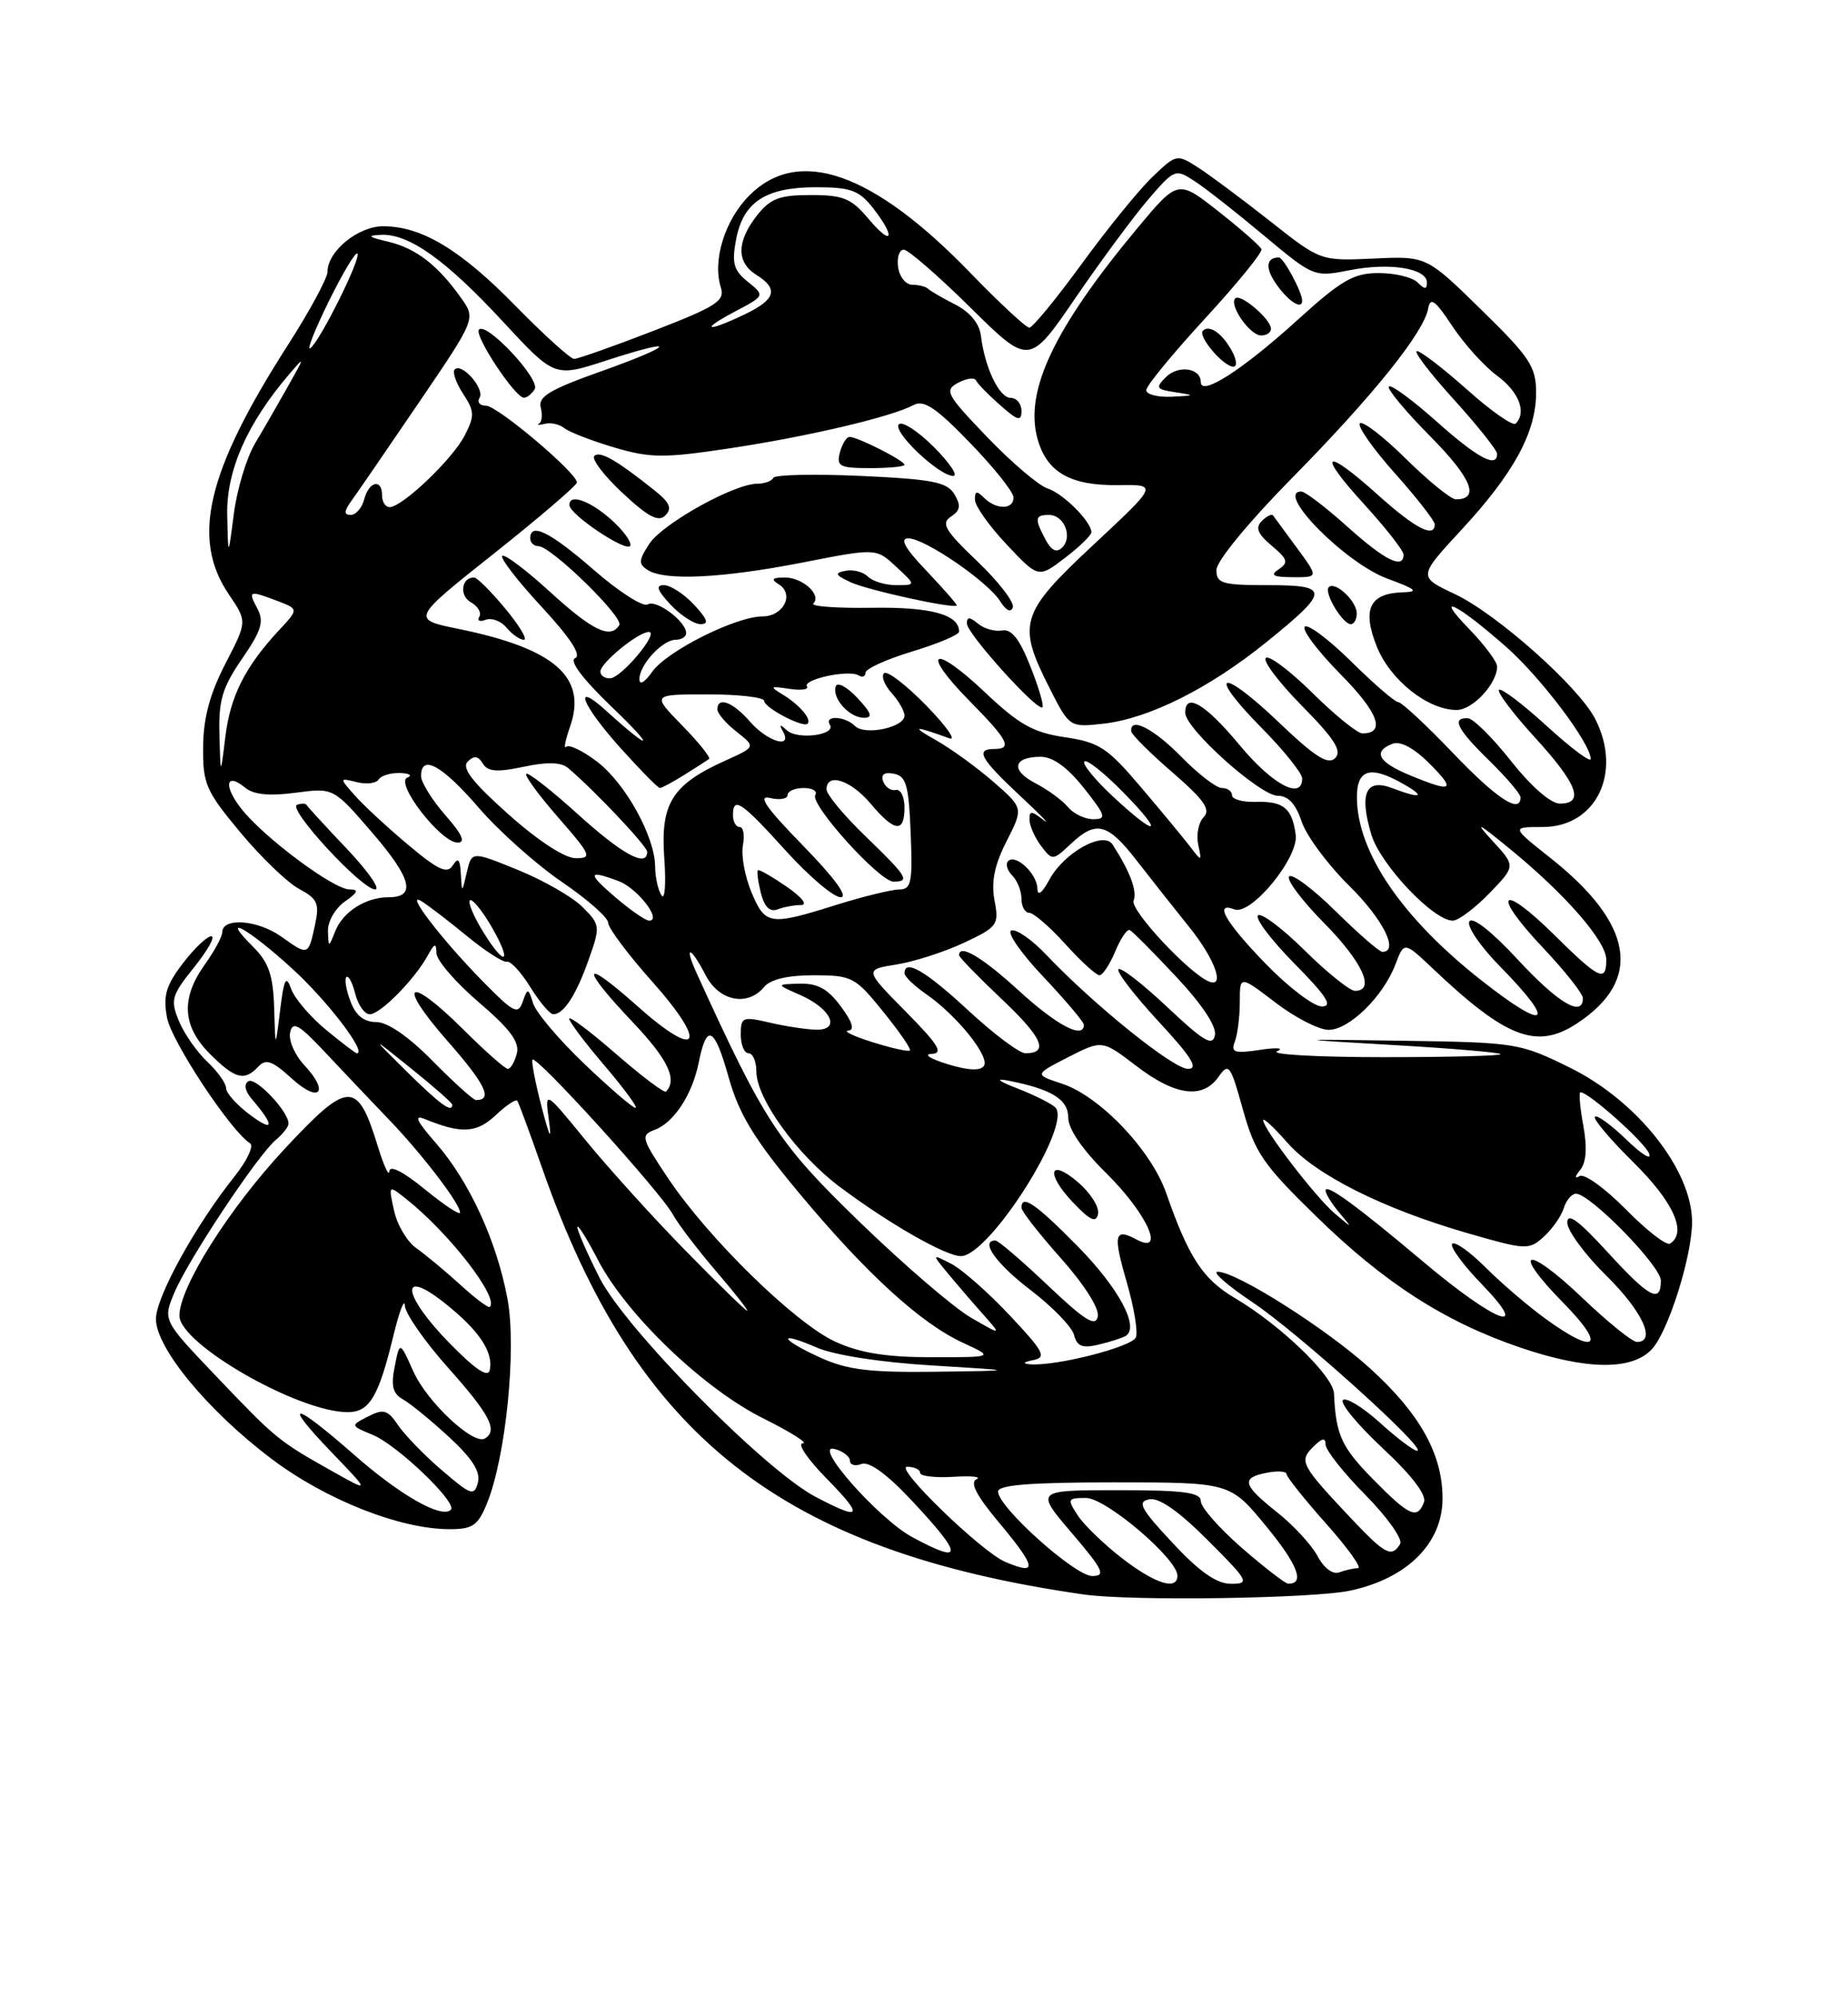 <?xml version="1.0" encoding="UTF-8" standalone="no"?>
<!DOCTYPE svg PUBLIC "-//W3C//DTD SVG 1.1//EN" "http://www.w3.org/Graphics/SVG/1.1/DTD/svg11.dtd" >
<svg xmlns="http://www.w3.org/2000/svg" xmlns:xlink="http://www.w3.org/1999/xlink" version="1.1" viewBox="0 0 237 256">
 <g >
 <path fill="currentColor"
d=" M 173.18 203.87 C 180.49 202.30 185.00 197.80 185.00 192.06 C 185.00 186.39 182.12 181.22 175.72 175.40 C 170.13 170.32 158.58 163.00 156.16 163.00 C 155.40 163.00 157.41 164.76 160.64 166.92 C 166.48 170.82 183.17 185.86 181.75 185.95 C 181.34 185.98 179.19 184.36 176.98 182.36 C 174.76 180.36 172.62 179.05 172.22 179.45 C 171.83 179.86 174.13 182.64 177.34 185.64 C 181.03 189.07 182.98 191.62 182.62 192.54 C 181.76 194.80 180.75 194.34 176.04 189.55 C 172.01 185.44 171.32 183.90 171.08 178.60 C 170.98 176.34 164.19 169.81 158.41 166.40 C 154.26 163.96 152.45 161.20 149.57 152.94 C 147.64 147.41 141.07 140.51 136.20 138.90 C 132.64 137.73 132.64 137.73 136.99 135.50 C 141.35 133.28 141.35 133.28 145.75 136.64 C 150.75 140.46 154.25 140.91 156.28 138.01 C 157.58 136.16 157.80 136.46 159.40 142.22 C 160.94 147.74 161.97 149.25 168.86 155.96 C 177.56 164.45 185.31 169.43 194.94 172.71 C 203.44 175.61 209.28 175.68 211.85 172.93 C 213.94 170.68 217.00 161.02 217.00 156.63 C 217.00 149.97 209.98 141.10 201.33 136.84 C 194.94 133.69 194.40 133.61 180.14 133.40 C 165.50 133.18 165.50 133.18 178.78 133.95 C 186.08 134.37 192.23 134.89 192.44 135.11 C 192.66 135.32 185.91 135.50 177.46 135.50 C 169.00 135.50 162.85 135.16 163.79 134.74 C 164.73 134.32 163.75 134.24 161.62 134.56 C 158.29 135.06 157.82 134.90 158.37 133.49 C 158.71 132.58 159.00 130.30 159.00 128.42 C 159.00 125.01 159.00 125.01 163.58 128.51 C 166.09 130.43 169.16 132.00 170.39 132.00 C 173.03 132.00 177.42 127.70 178.97 123.58 C 180.08 120.67 180.08 120.67 183.79 124.18 C 193.20 133.09 197.10 134.57 202.27 131.16 C 210.71 125.60 209.53 118.42 198.78 109.92 C 193.82 106.00 193.82 106.00 197.84 106.00 C 204.72 106.00 208.11 98.99 204.56 92.11 C 202.41 87.97 191.92 78.65 186.55 76.13 C 181.86 73.92 181.86 73.92 187.45 67.88 C 194.14 60.66 197.00 55.40 197.00 50.33 C 197.00 47.00 196.21 45.80 189.97 39.70 C 182.94 32.82 182.94 32.82 176.15 33.14 C 169.35 33.45 169.35 33.45 162.93 28.38 C 159.39 25.59 155.24 22.50 153.71 21.51 C 150.93 19.73 150.89 19.73 147.86 22.61 C 146.18 24.20 142.09 29.21 138.78 33.75 C 135.47 38.29 132.42 42.00 132.01 42.00 C 131.59 42.00 128.15 38.81 124.37 34.90 C 111.93 22.06 102.42 18.74 96.11 25.04 C 92.96 28.19 91.35 33.37 92.44 36.82 C 93.00 38.57 91.93 39.26 83.79 42.41 C 78.68 44.39 74.11 46.00 73.63 46.00 C 73.16 46.00 69.78 42.95 66.13 39.22 C 59.06 32.00 54.08 29.00 49.14 29.00 C 45.92 29.00 42.00 32.21 42.00 34.84 C 42.00 35.64 39.72 39.86 36.93 44.21 C 26.51 60.45 24.48 69.01 29.35 76.19 C 31.71 79.66 31.71 79.66 28.90 85.08 C 26.92 88.91 26.08 92.02 26.05 95.70 C 26.00 100.48 26.39 101.37 30.83 106.70 C 33.49 109.89 36.88 113.15 38.37 113.94 C 40.70 115.18 40.98 115.81 40.42 118.44 C 39.54 122.54 39.56 122.53 36.06 120.04 C 33.03 117.89 28.50 117.56 28.50 119.50 C 28.50 120.05 27.49 121.92 26.25 123.65 C 23.17 127.98 23.38 131.53 26.92 135.08 C 30.16 138.31 31.34 138.62 33.13 136.71 C 34.10 135.67 34.92 135.96 37.41 138.23 C 40.96 141.47 42.31 140.02 39.02 136.52 C 37.81 135.23 36.99 133.35 37.21 132.34 C 37.53 130.82 38.34 131.29 41.81 135.00 C 44.13 137.47 47.77 141.30 49.88 143.50 C 54.11 147.89 59.00 154.28 59.00 155.41 C 59.00 155.81 56.98 154.47 54.50 152.45 C 51.72 150.17 49.97 149.28 49.93 150.13 C 49.89 150.88 49.22 149.42 48.44 146.88 C 45.83 138.42 44.70 138.46 36.48 147.28 C 29.34 154.95 22.99 165.02 23.01 168.64 C 23.03 172.27 38.27 181.00 44.59 181.00 C 47.38 181.00 48.55 179.04 50.43 171.29 C 51.20 168.11 51.87 166.33 51.92 167.34 C 51.96 168.35 54.47 171.95 57.50 175.34 C 62.81 181.30 63.88 183.34 62.20 184.37 C 60.73 185.28 54.77 179.70 53.01 175.78 C 51.27 171.89 51.27 171.89 50.62 175.15 C 50.12 177.64 50.37 178.63 51.68 179.36 C 52.62 179.89 55.28 182.06 57.59 184.19 C 60.57 186.94 61.65 188.63 61.29 190.02 C 60.82 191.80 60.42 191.66 56.71 188.48 C 54.47 186.57 51.93 183.96 51.07 182.69 C 49.71 180.69 49.19 180.54 47.21 181.55 C 44.92 182.72 44.92 182.72 47.82 183.92 C 50.99 185.24 58.70 192.63 57.82 193.51 C 56.65 194.68 51.33 191.66 45.40 186.45 C 37.56 179.56 36.05 179.41 42.54 186.16 C 47.50 191.32 47.50 191.32 42.50 188.51 C 35.65 184.65 35.40 184.44 27.69 176.36 C 20.88 169.22 20.88 169.22 22.36 165.69 C 24.11 161.50 33.07 148.01 35.38 146.10 C 36.27 145.36 37.00 144.42 37.00 144.01 C 37.00 142.45 32.79 138.01 31.85 138.59 C 31.25 138.96 31.42 139.84 32.28 140.85 C 35.23 144.29 35.17 145.19 32.14 142.95 C 30.41 141.67 29.00 140.11 29.00 139.49 C 29.00 138.86 27.91 137.33 26.58 136.08 C 25.25 134.83 23.61 132.48 22.94 130.86 C 21.83 128.17 21.99 127.59 24.91 123.96 C 26.66 121.78 27.65 120.00 27.10 120.00 C 26.55 120.00 24.90 121.57 23.44 123.49 C 21.27 126.33 20.90 127.63 21.42 130.44 C 22.00 133.50 29.63 145.03 32.08 146.55 C 32.58 146.86 31.68 148.78 30.06 150.81 C 25.05 157.09 20.00 166.25 20.00 169.06 C 20.00 172.77 26.66 180.83 34.80 186.97 C 41.79 192.24 51.31 196.00 57.66 196.00 C 60.60 196.00 61.29 195.53 62.43 192.75 C 64.87 186.82 66.27 172.92 65.09 166.52 C 63.71 159.08 60.21 151.45 55.90 146.51 C 53.39 143.64 53.03 142.83 54.50 143.44 C 59.15 145.34 61.12 145.24 63.55 142.96 C 64.89 141.69 66.14 140.85 66.33 141.08 C 66.51 141.31 67.91 145.10 69.45 149.50 C 81.51 184.11 100.13 198.80 139.00 204.37 C 145.07 205.24 168.38 204.90 173.18 203.87 Z  M 143.93 199.75 C 141.61 197.96 139.04 195.49 138.23 194.25 C 136.84 192.12 136.89 192.00 139.29 192.00 C 141.83 192.00 151.00 199.80 151.00 201.96 C 151.00 203.90 148.17 203.01 143.93 199.75 Z  M 150.39 197.77 C 146.27 193.36 145.80 192.48 147.39 192.17 C 148.64 191.92 151.17 193.69 154.88 197.40 C 160.14 202.66 160.32 203.00 157.88 203.00 C 156.03 203.00 153.86 201.49 150.39 197.77 Z  M 159.25 198.39 C 156.36 195.87 154.00 193.19 154.00 192.41 C 154.00 191.29 151.85 191.00 143.38 191.00 C 132.76 191.00 132.76 191.00 137.46 196.50 C 141.50 201.23 141.86 202.00 140.07 202.00 C 137.86 202.00 128.00 193.17 128.00 191.18 C 128.00 190.33 132.09 190.00 142.88 190.00 C 157.76 190.00 157.76 190.00 162.37 195.61 C 166.44 200.55 167.40 203.05 165.19 202.98 C 164.81 202.96 162.14 200.90 159.25 198.39 Z  M 168.97 199.45 C 168.20 198.01 165.87 195.48 163.78 193.83 C 159.34 190.31 159.11 189.40 162.50 188.76 C 163.88 188.49 165.00 188.58 165.00 188.94 C 165.00 189.30 167.29 192.17 170.08 195.30 C 172.87 198.44 174.71 201.00 174.16 201.00 C 173.61 201.00 172.54 201.24 171.77 201.53 C 170.94 201.85 169.81 201.01 168.97 199.45 Z  M 128.90 200.18 C 125.85 198.88 114.62 188.00 116.33 188.00 C 117.25 188.00 118.00 188.35 118.00 188.78 C 118.00 189.20 119.91 189.43 122.25 189.29 C 124.59 189.14 125.93 189.28 125.23 189.60 C 124.36 190.00 125.21 191.67 127.98 194.98 C 132.96 200.93 133.15 201.99 128.90 200.18 Z  M 117.00 197.02 C 112.66 194.68 104.07 184.94 107.03 185.72 C 108.11 186.00 109.00 186.68 109.00 187.22 C 109.00 187.77 109.67 187.96 110.49 187.64 C 111.44 187.28 113.71 188.91 116.74 192.13 C 123.59 199.42 123.65 200.61 117.00 197.02 Z  M 173.40 194.75 C 166.83 187.79 166.56 187.29 168.40 185.46 C 169.55 184.31 170.00 184.22 170.00 185.15 C 170.00 185.86 172.30 188.77 175.12 191.62 C 177.94 194.48 179.93 197.30 179.56 197.90 C 178.47 199.67 177.65 199.24 173.40 194.75 Z  M 104.57 191.84 C 98.03 188.39 80.20 170.31 76.89 163.78 C 75.30 160.63 74.02 157.71 74.05 157.28 C 74.07 156.85 75.26 158.74 76.68 161.48 C 80.34 168.52 90.24 178.00 97.91 181.81 C 101.44 183.57 103.70 185.00 102.95 185.00 C 102.20 185.00 103.57 187.03 106.00 189.50 C 110.85 194.44 110.52 194.98 104.57 191.84 Z  M 57.75 172.26 C 51.62 166.03 51.11 162.33 57.02 167.01 C 61.41 170.49 63.30 173.29 62.81 175.60 C 62.60 176.62 61.00 175.57 57.75 172.26 Z  M 105.25 174.03 C 100.01 171.65 99.56 170.48 104.75 172.72 C 106.98 173.69 112.97 174.62 119.50 175.01 C 130.50 175.68 130.50 175.68 120.00 175.82 C 111.55 175.93 108.67 175.58 105.25 174.03 Z  M 132.50 174.33 C 134.26 173.98 133.88 173.26 129.50 168.60 C 126.75 165.67 123.38 162.70 122.00 161.99 C 119.50 160.71 119.50 160.71 121.47 163.10 C 122.56 164.42 124.58 166.78 125.97 168.34 C 128.50 171.19 128.50 171.19 124.50 168.87 C 122.30 167.60 115.87 162.07 110.21 156.59 C 99.78 146.48 98.06 143.85 89.35 124.75 C 87.66 121.04 88.56 121.24 90.50 125.00 C 92.22 128.33 95.87 129.06 98.00 126.50 C 98.81 125.52 101.03 125.00 104.37 125.00 C 109.27 125.01 109.67 125.22 113.26 129.66 C 115.33 132.22 116.88 134.46 116.69 134.64 C 116.51 134.83 114.36 134.35 111.93 133.59 C 109.49 132.82 108.08 132.15 108.78 132.10 C 109.64 132.03 109.33 131.01 107.84 129.00 C 106.18 126.75 104.86 126.02 102.56 126.08 C 99.50 126.16 99.50 126.16 102.62 127.53 C 106.58 129.27 107.87 132.01 104.72 131.98 C 103.50 131.96 100.81 131.56 98.75 131.08 C 95.22 130.26 95.00 130.35 95.00 132.61 C 95.00 133.92 95.45 135.00 96.00 135.00 C 96.55 135.00 97.00 136.05 97.00 137.33 C 97.00 140.79 102.22 148.02 107.68 152.11 C 113.98 156.83 121.28 161.00 123.23 161.00 C 126.86 161.00 137.56 144.16 135.34 141.94 C 134.85 141.45 132.66 140.36 130.48 139.51 C 128.08 138.58 127.57 138.18 129.21 138.49 C 134.85 139.58 137.00 140.90 137.00 143.26 C 137.00 144.71 138.84 147.39 141.91 150.41 C 147.07 155.49 149.53 160.89 145.77 158.88 C 142.90 157.34 142.71 158.20 144.53 164.45 C 145.43 167.56 145.95 170.69 145.68 171.40 C 145.20 172.64 135.36 175.15 132.08 174.86 C 131.09 174.78 131.24 174.58 132.50 174.33 Z  M 144.33 171.25 C 146.21 170.19 143.53 165.15 138.22 159.75 C 132.83 154.28 131.00 153.02 131.00 154.80 C 131.00 155.24 133.28 158.16 136.07 161.29 C 139.07 164.66 141.00 167.71 140.79 168.74 C 140.52 170.12 139.14 169.27 134.38 164.75 C 131.05 161.59 128.02 159.00 127.66 159.00 C 125.63 159.00 127.75 161.99 132.18 165.36 C 134.97 167.49 137.47 170.07 137.74 171.10 C 138.12 172.56 138.81 172.84 140.86 172.35 C 142.31 172.01 143.87 171.51 144.33 171.25 Z  M 138.32 151.59 C 134.56 148.33 134.02 150.36 137.64 154.15 C 139.83 156.45 140.57 156.78 140.82 155.59 C 141.00 154.73 139.87 152.93 138.32 151.59 Z  M 107.15 171.98 C 102.02 169.65 90.87 158.77 85.68 151.02 C 82.25 145.90 82.14 145.49 83.95 144.82 C 86.42 143.91 88.79 140.29 89.61 136.18 C 90.63 131.09 91.62 131.58 93.44 138.06 C 94.77 142.80 96.66 145.92 102.38 152.79 C 111.03 163.18 118.04 169.60 123.50 172.11 C 127.50 173.96 127.50 173.96 119.50 173.96 C 113.67 173.96 110.32 173.42 107.15 171.98 Z  M 198.25 169.06 C 196.02 167.45 192.55 164.48 190.53 162.46 C 188.52 160.45 186.59 159.08 186.25 159.42 C 185.90 159.76 187.62 162.11 190.06 164.63 C 196.53 171.32 191.77 169.50 182.61 161.79 C 173.95 154.50 170.00 151.62 170.00 152.60 C 170.00 153.01 170.79 154.28 171.75 155.42 C 173.50 157.50 173.50 157.50 171.16 155.52 C 168.71 153.43 162.00 144.70 162.00 143.58 C 162.00 143.22 163.40 144.52 165.10 146.46 C 168.73 150.60 177.37 154.93 188.25 158.07 C 195.71 160.22 196.08 160.24 197.98 158.52 C 199.06 157.54 200.22 155.90 200.54 154.87 C 200.87 153.84 201.57 153.00 202.11 153.00 C 203.94 153.00 213.00 162.27 213.00 164.14 C 213.00 167.14 211.51 166.34 206.10 160.42 C 202.44 156.42 201.00 155.37 201.00 156.71 C 201.00 157.73 203.25 160.79 206.00 163.50 C 210.64 168.07 212.45 172.00 209.93 172.00 C 209.33 172.00 206.18 169.45 202.92 166.34 C 195.70 159.46 193.65 160.04 200.52 167.02 C 206.03 172.62 204.74 173.77 198.25 169.06 Z  M 59.00 164.64 C 57.07 162.89 54.55 160.79 53.38 159.97 C 52.22 159.16 50.94 157.01 50.54 155.18 C 49.81 151.86 49.81 151.86 52.10 153.68 C 57.62 158.06 64.02 166.32 62.82 167.51 C 62.64 167.69 60.92 166.40 59.00 164.64 Z  M 87.87 160.25 C 83.70 155.99 77.94 149.63 75.07 146.11 C 69.86 139.73 69.86 139.73 70.40 143.61 C 70.77 146.33 70.50 145.84 69.49 142.00 C 68.70 138.97 68.15 136.20 68.28 135.83 C 68.56 134.97 84.73 152.77 86.31 155.69 C 86.97 156.89 89.45 160.15 91.84 162.94 C 94.23 165.72 96.02 168.00 95.82 168.00 C 95.62 168.00 92.04 164.51 87.87 160.25 Z  M 208.50 155.00 C 205.84 152.30 203.18 150.38 202.58 150.74 C 201.92 151.13 201.95 150.82 202.66 149.94 C 203.44 148.98 203.57 147.08 203.05 144.25 C 202.62 141.91 202.46 140.00 202.69 140.00 C 203.77 140.00 210.94 146.41 211.50 147.87 C 211.84 148.77 210.53 147.96 208.58 146.07 C 206.63 144.18 204.81 142.86 204.54 143.13 C 204.27 143.40 206.51 146.05 209.52 149.02 C 214.64 154.08 216.40 158.01 214.17 159.40 C 213.71 159.68 211.16 157.70 208.50 155.00 Z  M 52.19 137.37 C 47.50 132.74 47.50 132.74 52.75 136.97 C 55.64 139.29 58.00 141.37 58.00 141.59 C 58.00 142.70 56.47 141.59 52.19 137.37 Z  M 74.95 136.37 C 71.71 133.28 68.75 129.79 68.38 128.62 C 67.74 126.61 67.67 126.60 67.03 128.41 C 66.44 130.10 65.86 129.80 61.93 125.80 C 56.68 120.46 51.87 114.20 54.00 115.48 C 54.83 115.97 57.45 117.98 59.84 119.94 C 62.22 121.90 64.55 123.40 65.02 123.27 C 65.48 123.15 66.83 124.61 68.01 126.52 C 69.20 128.44 70.52 130.00 70.96 130.00 C 72.30 130.00 73.90 127.53 75.51 122.96 C 77.01 118.73 76.98 118.53 74.72 116.27 C 73.44 114.98 69.71 112.84 66.44 111.51 C 60.50 109.09 60.50 109.09 59.87 111.79 C 59.24 114.50 59.24 114.50 59.10 112.00 C 59.00 110.12 58.75 109.85 58.07 110.92 C 57.35 112.05 56.21 111.53 52.34 108.28 C 49.68 106.05 46.60 103.20 45.50 101.95 C 43.50 99.69 43.50 99.69 45.75 100.25 C 46.99 100.56 48.25 100.40 48.56 99.91 C 48.87 99.41 50.10 99.04 51.31 99.08 C 52.51 99.12 52.93 99.39 52.24 99.67 C 50.59 100.33 56.53 108.00 58.69 108.00 C 59.75 108.00 59.27 106.93 57.10 104.47 C 55.40 102.52 54.00 100.27 54.00 99.47 C 54.00 96.60 56.68 98.07 61.37 103.50 C 63.98 106.53 68.80 110.82 72.06 113.04 C 75.33 115.26 78.00 117.62 78.00 118.29 C 78.01 118.95 80.54 122.34 83.64 125.81 C 90.90 133.96 89.63 135.99 81.70 128.92 C 74.59 122.58 74.29 123.79 81.17 131.04 C 85.67 135.79 86.90 138.37 85.41 139.91 C 85.20 140.13 82.31 137.96 79.01 135.09 C 75.70 132.21 73.00 130.18 73.00 130.57 C 73.00 130.96 75.06 133.70 77.58 136.64 C 80.09 139.59 81.86 142.00 81.50 142.00 C 81.14 142.00 78.20 139.47 74.95 136.37 Z  M 55.50 136.00 C 52.41 132.86 49.71 131.00 48.26 131.00 C 46.68 131.00 45.63 130.16 44.95 128.36 C 44.40 126.91 44.16 125.51 44.42 125.24 C 44.69 124.98 45.20 125.94 45.56 127.38 C 45.92 128.82 46.76 130.00 47.42 130.00 C 48.77 130.00 53.14 125.58 54.84 122.50 C 55.74 120.86 55.94 120.80 55.97 122.17 C 55.99 123.09 58.43 125.92 61.40 128.46 C 65.42 131.89 66.66 133.57 66.28 135.03 C 66.00 136.12 65.48 137.00 65.13 137.00 C 64.78 137.00 62.24 134.76 59.50 132.03 C 52.31 124.88 50.75 125.85 57.34 133.37 C 62.26 138.96 63.25 141.00 61.05 141.00 C 60.70 141.00 58.21 138.75 55.50 136.00 Z  M 121.50 136.39 C 119.30 135.71 118.38 135.12 119.47 135.08 C 121.04 135.02 120.37 133.92 116.14 129.64 C 110.85 124.28 110.85 124.28 114.98 123.62 C 117.25 123.26 121.15 122.00 123.64 120.83 C 127.95 118.80 128.14 118.54 127.54 115.39 C 127.10 113.01 127.54 110.86 129.09 107.82 C 131.26 103.57 131.26 103.57 127.38 100.19 C 125.25 98.34 121.92 95.93 120.00 94.85 C 116.77 93.04 117.19 92.98 121.75 94.63 C 122.71 94.98 121.38 93.09 118.79 90.43 C 116.19 87.77 113.76 85.91 113.37 86.29 C 112.99 86.67 113.43 87.81 114.34 88.82 C 115.25 89.83 116.00 91.14 116.00 91.72 C 116.00 93.24 110.91 94.31 109.66 93.06 C 108.38 91.78 105.66 91.64 106.43 92.89 C 107.26 94.22 102.28 94.87 100.90 93.60 C 100.02 92.79 99.89 92.82 100.41 93.75 C 101.70 96.04 98.42 95.07 96.19 92.50 C 93.99 89.97 92.00 89.23 92.00 90.93 C 92.00 91.44 93.11 92.73 94.46 93.79 C 96.93 95.73 96.93 95.73 93.02 97.49 C 86.19 100.57 84.69 102.97 85.19 109.96 C 85.43 113.29 85.27 115.45 84.83 114.76 C 84.39 114.07 84.02 112.40 84.02 111.07 C 83.99 107.23 80.21 100.40 76.57 97.62 C 74.74 96.23 72.96 95.37 72.61 95.72 C 72.27 96.07 72.49 94.89 73.12 93.10 C 75.32 86.78 71.12 83.12 58.81 80.61 C 52.73 79.37 52.73 79.37 63.36 70.94 C 69.20 66.30 73.99 62.20 73.99 61.84 C 74.00 60.62 63.79 52.00 62.33 52.00 C 61.53 52.00 61.16 51.55 61.50 50.99 C 62.21 49.85 59.22 46.44 58.32 47.35 C 57.99 47.67 58.48 49.08 59.39 50.47 C 60.87 52.74 60.89 53.30 59.58 55.85 C 58.01 58.88 51.58 65.00 49.97 65.00 C 49.43 65.00 49.00 64.33 49.00 63.50 C 49.00 61.30 47.32 61.67 46.71 64.00 C 46.42 65.10 45.64 66.00 44.97 66.00 C 44.07 66.00 44.11 65.51 45.13 64.11 C 45.88 63.07 49.77 57.41 53.76 51.54 C 61.03 40.85 61.03 40.85 59.12 38.17 C 56.12 33.96 53.35 31.83 49.79 30.98 C 47.19 30.37 47.00 30.18 48.88 30.10 C 52.45 29.95 57.18 33.31 64.52 41.24 C 71.12 48.37 71.12 48.37 77.75 46.21 C 87.21 43.14 86.64 44.20 76.99 47.63 C 70.58 49.90 68.99 50.85 69.34 52.20 C 69.59 53.14 69.50 54.08 69.14 54.29 C 68.79 54.50 69.12 54.51 69.88 54.32 C 70.63 54.12 71.76 54.38 72.38 54.88 C 72.99 55.38 75.87 56.49 78.76 57.35 C 83.43 58.72 85.09 58.74 93.54 57.47 C 103.58 55.96 114.31 53.44 117.15 51.92 C 118.48 51.21 120.02 52.23 124.40 56.76 C 127.46 59.92 129.97 63.06 129.98 63.75 C 130.01 65.34 127.77 65.37 126.20 63.80 C 125.27 62.87 125.01 62.92 125.03 64.05 C 125.04 64.85 126.88 67.44 129.11 69.80 C 133.17 74.11 133.17 74.11 136.59 71.50 C 138.46 70.07 139.99 68.58 139.97 68.20 C 139.90 66.79 136.33 63.24 134.35 62.61 C 133.23 62.25 129.75 59.30 126.62 56.04 C 121.34 50.54 121.07 50.03 122.88 49.06 C 123.96 48.49 124.99 48.35 125.17 48.76 C 125.36 49.17 126.74 50.59 128.25 51.92 C 130.52 53.93 131.00 54.06 131.00 52.67 C 131.00 51.75 130.38 51.00 129.62 51.00 C 128.15 51.00 126.29 47.11 125.80 43.03 C 125.61 41.47 124.40 40.00 122.50 39.03 C 120.85 38.19 119.28 37.27 119.00 37.00 C 118.72 36.73 117.83 36.50 117.00 36.50 C 116.17 36.50 115.36 35.49 115.18 34.25 C 115.00 33.01 115.33 32.00 115.90 32.00 C 116.47 32.00 120.32 35.34 124.46 39.43 C 131.99 46.86 131.99 46.86 137.97 38.12 C 141.26 33.32 145.47 27.63 147.33 25.48 C 150.64 21.65 150.75 21.61 153.22 23.23 C 154.61 24.13 158.61 27.27 162.12 30.21 C 168.47 35.51 168.52 35.53 173.11 34.63 C 178.21 33.62 183.00 34.39 183.00 36.22 C 183.00 37.12 182.71 37.11 181.80 36.20 C 181.14 35.54 178.90 35.00 176.82 35.00 C 173.60 35.00 172.05 35.89 166.35 41.06 C 159.36 47.40 154.00 50.84 154.00 48.99 C 154.00 47.16 151.12 46.74 149.52 48.34 C 148.15 49.71 148.27 49.91 150.75 50.28 C 153.31 50.67 153.28 50.71 150.25 50.85 C 148.46 50.93 147.00 50.55 147.00 50.01 C 147.00 49.46 150.39 45.34 154.53 40.84 C 158.67 36.34 161.93 32.34 161.78 31.94 C 161.62 31.54 159.15 29.37 156.28 27.11 C 151.07 23.01 151.07 23.01 145.86 29.25 C 135.16 42.11 131.36 50.11 133.06 56.25 C 134.25 60.54 137.27 62.27 143.44 62.18 C 148.50 62.11 148.50 62.11 140.25 69.81 C 130.82 78.60 130.41 79.93 134.58 88.15 C 137.16 93.24 137.16 93.24 141.56 92.75 C 147.37 92.09 155.11 88.21 162.43 82.29 C 170.58 75.70 170.59 75.00 162.58 75.00 C 156.73 75.00 156.00 74.78 156.00 73.06 C 156.00 71.94 160.11 66.94 165.63 61.34 C 176.04 50.78 182.59 42.64 183.15 39.57 C 183.43 38.02 184.03 38.44 186.24 41.78 C 187.75 44.06 190.33 46.93 191.99 48.15 C 194.81 50.23 195.82 52.85 194.37 54.30 C 194.02 54.64 191.23 52.69 188.17 49.96 C 185.11 47.23 182.20 45.00 181.72 45.00 C 181.23 45.00 183.34 47.78 186.42 51.17 C 189.49 54.56 192.00 57.71 192.00 58.17 C 192.00 60.05 189.51 58.72 184.23 54.02 C 181.15 51.27 178.41 49.26 178.12 49.54 C 177.84 49.82 180.23 52.70 183.43 55.93 C 188.73 61.28 189.84 64.00 186.72 64.00 C 186.08 64.00 183.20 61.66 180.31 58.81 C 177.41 55.95 174.76 53.91 174.40 54.26 C 174.05 54.62 176.06 57.49 178.88 60.65 C 181.70 63.81 184.00 66.76 184.00 67.20 C 184.00 69.02 181.51 67.74 176.79 63.50 C 169.84 57.25 168.77 57.87 174.90 64.58 C 177.70 67.65 180.00 70.57 180.00 71.08 C 180.00 73.02 177.61 71.83 172.79 67.50 C 170.04 65.03 167.38 63.00 166.89 63.00 C 163.46 63.00 172.55 72.20 177.94 74.17 C 181.66 75.54 182.02 75.86 179.87 75.92 C 175.64 76.05 174.66 78.11 176.57 82.87 C 178.29 87.17 183.11 91.00 186.81 91.00 C 188.86 91.00 192.00 87.63 192.00 85.43 C 192.00 84.81 190.35 82.61 188.33 80.53 C 183.78 75.85 186.87 77.37 193.16 82.91 C 197.60 86.82 204.00 95.30 204.00 97.27 C 204.00 97.78 201.47 95.89 198.37 93.06 C 195.28 90.23 192.52 88.15 192.24 88.42 C 191.96 88.70 194.05 91.46 196.87 94.55 C 202.30 100.49 203.25 103.00 200.05 103.00 C 198.88 103.00 196.38 100.82 193.80 97.56 C 191.43 94.56 188.94 92.09 188.25 92.06 C 186.10 91.96 186.86 93.46 191.00 97.50 C 193.20 99.65 195.00 101.76 195.00 102.20 C 195.00 104.39 191.94 102.37 186.32 96.50 C 182.90 92.92 179.75 90.00 179.33 90.00 C 178.91 90.00 176.20 87.66 173.31 84.81 C 170.41 81.95 167.73 79.94 167.33 80.33 C 166.94 80.73 169.01 83.47 171.93 86.43 C 176.78 91.34 177.76 94.00 174.72 94.00 C 174.08 94.00 171.20 91.66 168.31 88.81 C 165.41 85.95 162.73 83.94 162.33 84.33 C 161.94 84.73 164.05 87.51 167.02 90.52 C 171.17 94.73 172.14 96.26 171.23 97.17 C 170.32 98.08 168.65 97.02 163.98 92.56 C 156.49 85.42 154.65 86.05 161.81 93.31 C 164.66 96.20 167.00 99.11 167.00 99.78 C 167.00 102.60 163.19 100.58 159.00 95.53 C 154.58 90.21 152.00 88.68 152.00 91.36 C 152.00 93.40 161.61 102.00 163.88 102.00 C 165.22 102.00 166.19 103.06 166.93 105.30 C 167.53 107.11 170.27 110.81 173.01 113.51 C 177.36 117.80 179.48 122.00 177.28 122.00 C 176.89 122.00 174.20 119.66 171.31 116.81 C 168.41 113.95 165.73 111.94 165.33 112.33 C 164.94 112.73 166.95 115.41 169.81 118.31 C 174.74 123.30 176.43 127.00 173.78 127.00 C 173.11 127.00 170.20 124.66 167.31 121.81 C 164.41 118.95 161.73 116.94 161.33 117.33 C 160.94 117.73 163.05 120.51 166.02 123.52 C 170.14 127.69 170.98 129.00 169.52 129.00 C 168.47 129.00 165.23 126.53 162.31 123.52 C 157.16 118.21 155.62 115.53 158.31 116.56 C 160.44 117.38 166.57 109.92 166.17 107.00 C 165.71 103.58 164.61 102.68 161.05 102.78 C 159.37 102.83 158.00 102.45 158.00 101.93 C 158.00 101.42 157.42 101.00 156.70 101.00 C 155.99 101.00 153.65 99.20 151.50 97.00 C 147.96 93.38 144.87 91.81 145.08 93.75 C 145.13 94.16 147.50 96.53 150.36 99.00 C 154.43 102.52 155.30 103.77 154.37 104.73 C 153.71 105.41 153.40 106.99 153.66 108.23 C 154.14 110.46 154.12 110.47 152.62 108.50 C 151.77 107.40 148.93 103.96 146.29 100.86 C 142.02 95.83 140.97 95.14 136.56 94.49 C 132.50 93.89 130.69 92.87 126.30 88.72 C 119.64 82.42 117.95 83.35 124.31 89.81 C 129.31 94.88 129.89 96.00 127.50 96.00 C 125.04 96.00 125.74 97.26 130.82 102.00 C 133.48 104.47 134.83 105.87 133.82 105.10 C 132.26 103.89 132.00 103.89 132.03 105.10 C 132.05 105.87 132.72 107.37 133.52 108.43 C 134.96 110.33 135.03 110.32 137.31 108.18 C 140.57 105.11 142.04 105.48 145.77 110.29 C 147.57 112.61 150.61 116.45 152.52 118.83 C 155.77 122.86 157.14 126.59 155.11 125.83 C 152.63 124.91 144.92 116.66 145.38 115.44 C 145.86 114.20 144.95 111.77 142.69 108.25 C 141.53 106.45 136.46 109.27 134.57 112.76 C 133.62 114.51 133.07 114.91 133.04 113.87 C 132.99 111.97 130.25 109.41 129.29 110.37 C 128.93 110.74 129.17 111.57 129.82 112.22 C 130.47 112.87 131.00 114.21 131.00 115.20 C 131.00 116.19 131.45 117.00 132.00 117.00 C 132.55 117.00 134.63 118.80 136.62 121.00 C 138.61 123.20 140.58 125.00 141.00 125.00 C 141.41 125.00 142.32 123.63 143.02 121.96 C 143.71 120.29 144.55 119.05 144.89 119.21 C 145.23 119.37 147.91 122.06 150.84 125.19 C 154.16 128.73 156.04 131.56 155.81 132.69 C 155.52 134.16 154.36 133.47 149.71 129.09 C 146.56 126.12 143.73 123.93 143.44 124.23 C 143.14 124.53 145.44 127.52 148.55 130.89 C 152.82 135.50 153.76 137.00 152.35 137.00 C 150.46 137.00 140.28 128.80 134.18 122.38 C 132.36 120.45 130.34 119.05 129.71 119.26 C 129.07 119.48 130.90 122.13 133.78 125.17 C 136.65 128.21 139.00 130.99 139.00 131.35 C 139.00 133.25 135.55 131.44 130.69 127.00 C 125.94 122.66 123.00 120.92 123.00 122.44 C 123.00 122.69 125.47 125.22 128.48 128.07 C 133.70 133.00 134.57 135.00 131.50 135.00 C 130.74 135.00 127.44 132.53 124.17 129.50 C 118.70 124.43 116.00 122.86 116.00 124.75 C 116.00 125.16 117.24 126.35 118.75 127.40 C 122.69 130.12 126.98 135.44 126.18 136.62 C 125.73 137.28 124.14 137.20 121.50 136.39 Z  M 87.79 99.30 C 89.28 98.37 90.70 97.46 90.94 97.28 C 91.17 97.11 89.62 95.17 87.48 92.98 C 83.59 89.00 83.59 89.00 90.80 89.00 C 94.76 89.00 98.00 89.38 98.00 89.84 C 98.00 90.70 103.01 93.33 103.57 92.76 C 104.12 92.21 102.58 90.38 100.50 89.10 C 98.65 87.97 98.70 87.91 101.22 88.29 C 102.72 88.52 103.74 88.38 103.49 87.98 C 102.92 87.07 108.87 85.80 110.10 86.56 C 110.60 86.87 111.00 86.71 111.00 86.22 C 111.00 85.72 113.70 84.50 117.00 83.50 C 120.30 82.50 123.00 81.36 123.00 80.96 C 123.00 78.77 119.44 77.79 111.84 77.90 C 107.33 77.97 103.95 77.72 104.31 77.35 C 105.41 76.26 102.92 74.00 100.63 74.02 C 99.01 74.03 98.83 74.24 99.90 74.91 C 101.91 76.19 100.46 79.00 97.78 79.01 C 94.34 79.02 85.48 83.47 83.63 86.12 C 82.68 87.47 82.00 87.86 82.00 87.05 C 82.00 85.21 84.96 82.00 86.65 82.00 C 87.39 82.00 88.00 81.62 88.00 81.15 C 88.00 79.65 84.16 76.78 83.06 77.47 C 82.47 77.83 79.37 75.85 76.17 73.06 C 70.54 68.17 68.00 66.91 68.00 69.00 C 68.00 69.55 68.47 70.00 69.04 70.00 C 70.67 70.00 80.03 79.13 79.42 80.12 C 78.30 81.95 75.99 80.84 70.55 75.87 C 67.46 73.05 64.70 70.97 64.41 71.25 C 64.13 71.54 66.40 74.48 69.47 77.79 C 73.12 81.73 74.61 84.00 73.77 84.35 C 72.96 84.69 74.68 86.98 78.50 90.65 C 84.18 96.11 83.64 96.44 77.75 91.11 C 73.35 87.13 74.58 90.31 79.59 95.89 C 82.12 98.70 84.38 101.00 84.63 101.00 C 84.87 101.00 86.29 100.24 87.79 99.30 Z  M 109.94 89.44 C 108.62 88.03 107.38 87.37 107.18 87.97 C 106.67 89.49 108.92 92.00 110.80 92.00 C 111.98 92.00 111.77 91.39 109.94 89.44 Z  M 132.13 85.38 C 130.76 81.91 129.72 80.59 128.52 80.81 C 127.60 80.98 126.21 80.59 125.43 79.94 C 124.35 79.05 124.00 79.04 124.00 79.92 C 124.00 81.21 133.07 91.26 133.69 90.65 C 133.90 90.44 133.20 88.07 132.13 85.38 Z  M 64.81 78.02 C 62.99 75.83 61.19 74.03 60.81 74.02 C 59.18 73.98 58.86 76.34 60.38 77.19 C 61.29 77.70 61.78 78.54 61.47 79.05 C 61.15 79.56 61.52 79.74 62.29 79.44 C 63.05 79.15 64.26 79.60 64.96 80.45 C 65.67 81.30 66.67 82.00 67.18 82.00 C 67.69 82.00 66.63 80.21 64.81 78.02 Z  M 89.00 77.50 C 87.71 76.12 85.98 75.00 85.15 75.00 C 84.04 75.00 84.27 75.65 86.00 77.50 C 87.29 78.88 89.02 80.00 89.85 80.00 C 90.96 80.00 90.73 79.35 89.00 77.50 Z  M 174.00 78.62 C 174.00 77.04 171.22 74.44 170.41 75.26 C 169.74 75.92 172.18 80.00 173.24 80.00 C 173.66 80.00 174.00 79.38 174.00 78.62 Z  M 125.34 71.95 C 121.19 67.99 120.65 67.08 121.95 66.22 C 123.16 65.43 123.26 64.80 122.40 63.35 C 121.46 61.79 119.61 61.42 110.40 61.00 C 104.40 60.73 99.35 60.84 99.17 61.25 C 98.98 61.66 98.06 62.00 97.11 62.00 C 94.16 62.00 84.97 67.11 83.28 69.70 C 81.89 71.81 81.86 72.30 83.08 73.07 C 85.29 74.47 92.62 74.11 102.93 72.10 C 112.36 70.25 112.36 70.25 114.92 72.63 C 117.48 75.00 117.48 75.00 114.94 75.00 C 113.54 75.00 111.91 74.51 111.31 73.91 C 110.70 73.30 109.42 72.97 108.45 73.16 C 106.99 73.44 107.09 73.69 109.09 74.63 C 111.24 75.63 122.20 78.04 122.69 77.61 C 122.80 77.52 121.08 75.55 118.87 73.22 C 116.05 70.27 115.34 69.00 116.49 69.00 C 118.60 69.00 126.70 74.55 128.28 77.08 C 129.03 78.27 129.65 78.56 129.89 77.84 C 130.10 77.19 128.06 74.54 125.34 71.95 Z  M 166.34 70.25 C 164.82 68.19 163.44 66.31 163.27 66.07 C 163.10 65.83 162.45 66.15 161.82 66.78 C 160.97 67.63 161.28 68.42 163.09 69.94 C 165.14 71.66 165.28 72.11 164.00 72.96 C 162.84 73.74 163.26 73.97 165.80 73.98 C 169.10 74.00 169.10 74.00 166.34 70.25 Z  M 78.33 66.55 C 75.57 64.12 72.97 63.24 73.03 64.75 C 73.07 65.99 80.47 70.91 80.83 69.94 C 81.01 69.44 79.88 67.92 78.33 66.55 Z  M 84.00 62.90 C 79.07 58.97 76.93 57.74 76.22 58.44 C 75.83 58.83 77.46 60.97 79.84 63.19 C 83.14 66.27 84.45 66.95 85.33 66.06 C 86.22 65.17 85.90 64.42 84.00 62.90 Z  M 119.77 57.30 C 117.73 55.27 115.71 53.95 115.28 54.38 C 114.39 55.28 120.41 61.00 122.25 61.00 C 122.92 61.00 121.80 59.34 119.77 57.30 Z  M 116.00 59.57 C 116.00 59.05 109.99 56.00 108.96 56.00 C 108.56 56.00 108.00 56.90 107.71 58.00 C 107.25 59.78 107.68 60.00 111.59 60.00 C 114.02 60.00 116.00 59.81 116.00 59.57 Z  M 68.57 49.89 C 69.34 48.65 62.43 41.24 61.43 42.24 C 60.74 42.93 66.03 50.94 67.19 50.98 C 67.57 50.99 68.19 50.50 68.57 49.89 Z  M 158.03 45.06 C 156.80 42.76 155.11 41.56 154.27 42.39 C 153.58 43.09 156.90 47.00 158.19 47.00 C 158.67 47.00 158.60 46.13 158.03 45.06 Z  M 163.00 42.15 C 163.00 40.92 159.09 37.58 158.42 38.24 C 157.57 39.09 160.30 43.00 161.74 43.00 C 162.43 43.00 163.00 42.62 163.00 42.15 Z  M 167.00 38.55 C 167.00 37.43 164.61 33.00 164.01 33.00 C 162.32 33.00 162.23 34.44 163.80 36.59 C 165.33 38.71 167.00 39.72 167.00 38.55 Z  M 41.79 131.98 C 39.77 130.31 37.76 127.95 37.33 126.73 C 36.68 124.92 36.42 125.45 35.92 129.50 C 35.31 134.50 35.31 134.50 35.16 129.20 C 35.03 125.04 34.47 123.38 32.55 121.45 C 27.96 116.87 31.81 118.97 37.47 124.15 C 42.01 128.29 47.13 135.00 45.75 135.00 C 45.59 135.00 43.81 133.64 41.79 131.98 Z  M 190.00 125.67 C 179.80 117.66 174.07 109.25 174.02 102.25 C 174.00 98.57 175.74 98.06 180.00 100.50 C 182.93 102.17 182.23 102.42 178.53 101.01 C 175.16 99.73 174.29 101.69 175.87 106.97 C 177.03 110.82 183.82 118.00 186.31 118.00 C 187.02 118.00 189.13 116.43 191.00 114.50 C 194.38 111.01 194.38 111.01 191.44 107.81 C 189.03 105.19 189.43 105.36 193.62 108.79 C 200.75 114.61 206.00 120.64 206.00 123.00 C 206.00 125.96 205.10 125.53 199.31 119.81 C 192.42 113.01 191.18 114.38 197.84 121.43 C 200.68 124.43 203.00 127.36 203.00 127.94 C 203.00 130.46 199.83 128.58 194.66 123.00 C 191.34 119.41 188.84 117.45 188.44 118.10 C 188.07 118.70 189.84 121.30 192.38 123.88 C 199.73 131.35 198.45 132.32 190.00 125.67 Z  M 62.00 119.50 C 60.77 117.52 59.99 115.67 60.26 115.40 C 60.53 115.14 61.73 116.57 62.92 118.58 C 65.74 123.37 64.91 124.20 62.00 119.50 Z  M 42.06 119.31 C 42.03 118.10 43.00 116.41 44.22 115.56 C 45.92 114.37 46.06 114.00 44.82 114.00 C 42.78 114.00 33.84 107.34 30.95 103.66 C 28.61 100.69 28.97 98.90 31.48 100.99 C 32.53 101.85 34.57 102.05 37.89 101.61 C 42.77 100.96 42.77 100.96 47.74 106.73 C 52.79 112.60 53.41 115.00 49.85 115.00 C 46.92 115.00 44.01 116.84 43.01 119.32 C 42.13 121.50 42.13 121.50 42.06 119.31 Z  M 44.46 108.77 C 41.73 105.90 39.42 103.37 39.31 103.17 C 39.21 102.96 38.67 102.95 38.10 103.15 C 36.79 103.60 46.38 114.00 48.11 114.00 C 48.84 114.00 47.19 111.65 44.46 108.77 Z  M 78.96 115.04 C 75.27 111.89 75.36 111.43 79.37 112.95 C 81.78 113.87 84.95 118.00 83.25 118.00 C 82.79 118.00 80.87 116.67 78.96 115.04 Z  M 96.36 114.33 C 95.52 112.31 95.03 109.61 95.28 108.33 C 95.52 107.05 95.34 106.00 94.86 106.00 C 94.39 106.00 94.00 105.33 94.00 104.50 C 94.00 102.02 95.06 102.73 100.74 109.00 C 103.72 112.30 106.90 115.00 107.81 115.00 C 108.84 115.00 107.04 112.54 102.97 108.37 C 98.23 103.51 97.10 101.88 98.75 102.28 C 99.99 102.57 101.00 102.40 101.00 101.91 C 101.00 101.41 101.93 101.00 103.06 101.00 C 104.19 101.00 104.87 101.40 104.56 101.90 C 103.83 103.08 112.79 113.00 114.59 113.00 C 116.76 113.00 116.37 112.37 111.00 107.19 C 108.25 104.54 106.00 101.83 106.00 101.18 C 106.00 98.98 109.11 99.98 111.65 103.00 C 114.73 106.66 116.00 106.80 116.00 103.50 C 116.00 102.13 115.49 101.11 114.88 101.25 C 114.26 101.39 113.53 100.89 113.26 100.15 C 112.94 99.27 113.41 98.93 114.63 99.17 C 116.22 99.47 116.54 100.62 116.79 106.76 C 117.05 113.16 116.88 114.00 115.29 114.01 C 114.31 114.02 110.65 114.92 107.16 116.01 C 98.69 118.67 98.14 118.58 96.36 114.33 Z  M 102.73 116.00 C 103.63 116.00 102.85 115.00 100.90 113.66 C 99.03 112.37 97.37 111.41 97.20 111.54 C 97.04 111.66 97.21 112.97 97.57 114.44 C 98.03 116.24 98.73 116.94 99.71 116.56 C 100.51 116.25 101.87 116.00 102.73 116.00 Z  M 65.19 104.36 C 60.58 100.25 59.17 98.43 59.98 97.62 C 60.79 96.81 61.31 96.88 61.92 97.87 C 62.56 98.91 63.75 99.00 67.15 98.28 C 70.14 97.64 71.95 97.68 72.83 98.42 C 76.17 101.23 83.00 108.45 83.00 109.18 C 83.00 111.25 79.83 109.54 74.13 104.38 C 70.71 101.28 67.72 98.95 67.49 99.18 C 67.25 99.41 69.11 101.94 71.61 104.80 C 75.81 109.61 75.98 110.00 73.83 110.00 C 72.42 109.99 69.01 107.77 65.19 104.36 Z  M 142.72 102.08 C 140.40 99.92 138.76 97.90 139.07 97.60 C 139.37 97.29 141.60 99.06 144.02 101.52 C 149.44 107.04 148.48 107.45 142.72 102.08 Z  M 136.95 103.43 C 136.23 102.57 134.36 101.20 132.79 100.39 C 129.57 98.73 129.92 97.00 133.47 97.00 C 135.03 97.00 136.91 98.36 139.00 101.00 C 141.82 104.56 141.95 105.00 140.21 105.00 C 139.13 105.00 137.66 104.30 136.95 103.43 Z  M 180.75 99.34 C 176.75 97.68 176.01 96.32 178.59 95.33 C 179.59 94.94 181.33 95.87 183.32 97.86 C 186.81 101.35 186.29 101.64 180.75 99.34 Z  M 28.14 94.18 C 28.02 89.76 28.51 88.12 31.04 84.44 C 33.53 80.82 33.89 79.66 33.01 78.01 C 31.77 75.69 31.92 75.64 35.59 77.03 C 38.31 78.07 38.31 78.07 35.78 80.78 C 31.43 85.47 29.54 89.21 28.90 94.44 C 28.28 99.50 28.28 99.50 28.14 94.18 Z  M 29.14 66.00 C 29.02 60.34 31.68 54.29 37.06 48.00 C 39.12 45.59 39.12 45.64 36.94 49.50 C 35.70 51.70 33.80 55.01 32.70 56.85 C 31.61 58.69 30.39 62.74 29.99 65.85 C 29.26 71.50 29.26 71.50 29.14 66.00 Z  M 134.09 69.17 C 132.65 66.47 132.71 66.00 134.53 66.00 C 136.47 66.00 137.60 68.80 136.23 70.17 C 135.51 70.89 134.85 70.59 134.09 69.17 Z  M 42.17 38.61 C 43.95 35.01 45.59 32.26 45.83 32.50 C 46.37 33.04 40.94 43.92 39.78 44.64 C 39.32 44.92 40.40 42.21 42.17 38.61 Z  M 94.30 39.91 C 98.10 37.90 98.10 37.90 95.91 36.12 C 94.08 34.65 93.83 33.73 94.40 30.70 C 95.30 25.89 98.20 24.00 104.65 24.00 C 109.08 24.00 110.16 24.39 111.93 26.63 C 114.93 30.45 114.48 31.72 111.41 28.08 C 109.18 25.42 108.16 25.00 103.98 25.00 C 99.95 25.00 98.80 25.44 97.07 27.63 C 94.46 30.96 94.43 33.63 97.00 35.23 C 99.89 37.04 99.48 38.40 95.47 40.31 C 90.55 42.66 89.67 42.35 94.30 39.91 Z  M 77.00 86.07 C 77.00 84.97 81.86 81.00 83.21 81.00 C 84.61 81.00 79.71 86.88 78.25 86.94 C 77.56 86.98 77.00 86.58 77.00 86.07 Z "/>
</g>
</svg>